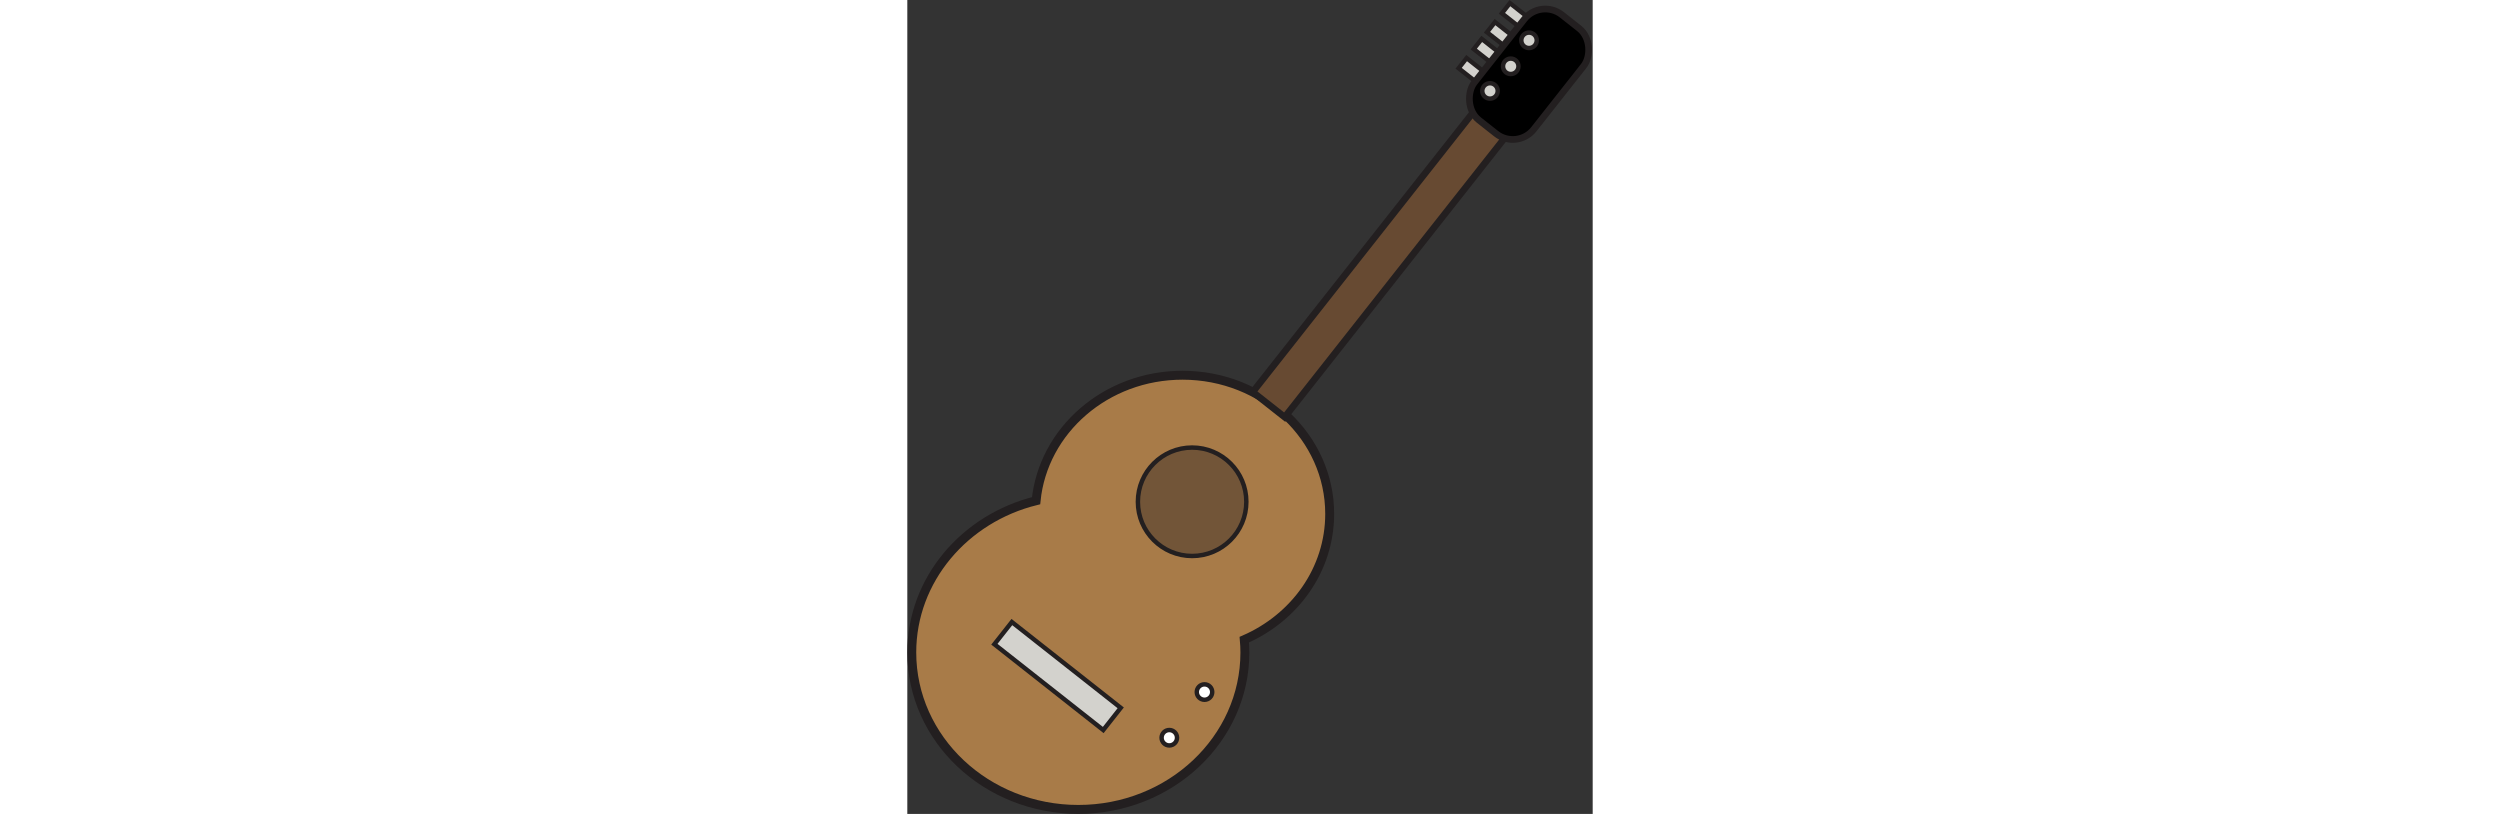 <svg id="bass" data-name="Layer 1" xmlns="http://www.w3.org/2000/svg" viewBox="0 0 307.14 364.76"><rect x="0" y="0" width="307.14" height="364.76" fill="#333333" stroke="none"/><defs><style>#bass{height: 100px;}.bGcls-1{fill:#a87b48;stroke-width:4px;}.bGcls-1,.bGcls-2,.bGcls-3,.bGcls-4,.bGcls-5,.bGcls-6,.bGcls-7{stroke:#231f20;stroke-miterlimit:10;}.bGcls-2{fill:#674a32;}.bGcls-2,.bGcls-6{stroke-width:3px;}.bGcls-3{fill:#d3d2cd;}.bGcls-3,.bGcls-4,.bGcls-5,.bGcls-7{stroke-width:2px;}.bGcls-4{fill:#fff;}.bGcls-5{fill:#d3d1cd;}.bGcls-7{fill:#725538;}</style></defs><title>bass</title><path id="body" class="bGcls-1" d="M188.28,230.29c0-34.32-29.52-62.14-65.94-62.14-34.3,0-62.47,24.69-65.63,56.23-32,7.89-55.71,35.36-55.71,68,0,38.85,33.42,70.34,74.64,70.34s74.64-31.49,74.64-70.34c0-1.93-.1-3.84-.27-5.73C172.61,276.83,188.28,255.29,188.28,230.29Z" transform="translate(1)"/><rect id="bridge" class="bGcls-2" x="205.76" y="25.83" width="18.2" height="174.15" transform="translate(116.98 -108.76) rotate(38.24)"/><rect id="strap_3" data-name="strap 3" class="bGcls-3" x="35.28" y="296.62" width="62.11" height="12.66" transform="translate(202.74 23.95) rotate(38.24)"/><circle id="mixer_2" data-name="mixer 2" class="bGcls-4" cx="117.41" cy="330.6" r="3.46"/><circle id="mixer_1" data-name="mixer 1" class="bGcls-4" cx="133.18" cy="310.13" r="3.46"/><rect id="twister_4" data-name="twister 4" class="bGcls-5" x="249.1" y="26.29" width="5.8" height="10.55" transform="translate(72.23 209.96) rotate(-51.76)"/><rect id="twister_3" data-name="twister 3" class="bGcls-3" x="255.87" y="17.7" width="5.8" height="10.55" transform="translate(81.56 212) rotate(-51.76)"/><rect id="twister_2" data-name="twister 2" class="bGcls-3" x="261.81" y="10.16" width="5.8" height="10.55" transform="translate(89.74 213.79) rotate(-51.76)"/><rect id="twister_1" data-name="twister 1" class="bGcls-3" x="268.5" y="1.67" width="5.8" height="10.55" transform="translate(98.96 215.81) rotate(-51.76)"/><rect id="head" class="bGcls-6" x="260.67" y="3.23" width="33.89" height="60.08" rx="12" transform="translate(81.16 -164.69) rotate(38.24)"/><circle id="button_1" data-name="button 1" class="bGcls-3" cx="261.12" cy="40.75" r="3.46"/><circle id="button_2" data-name="button 2" class="bGcls-3" cx="270.42" cy="29.71" r="3.46"/><circle id="button_3" data-name="button 3" class="bGcls-3" cx="278.61" cy="18.07" r="3.46"/><circle class="bGcls-7" cx="127.63" cy="224.86" r="24.3"/></svg>